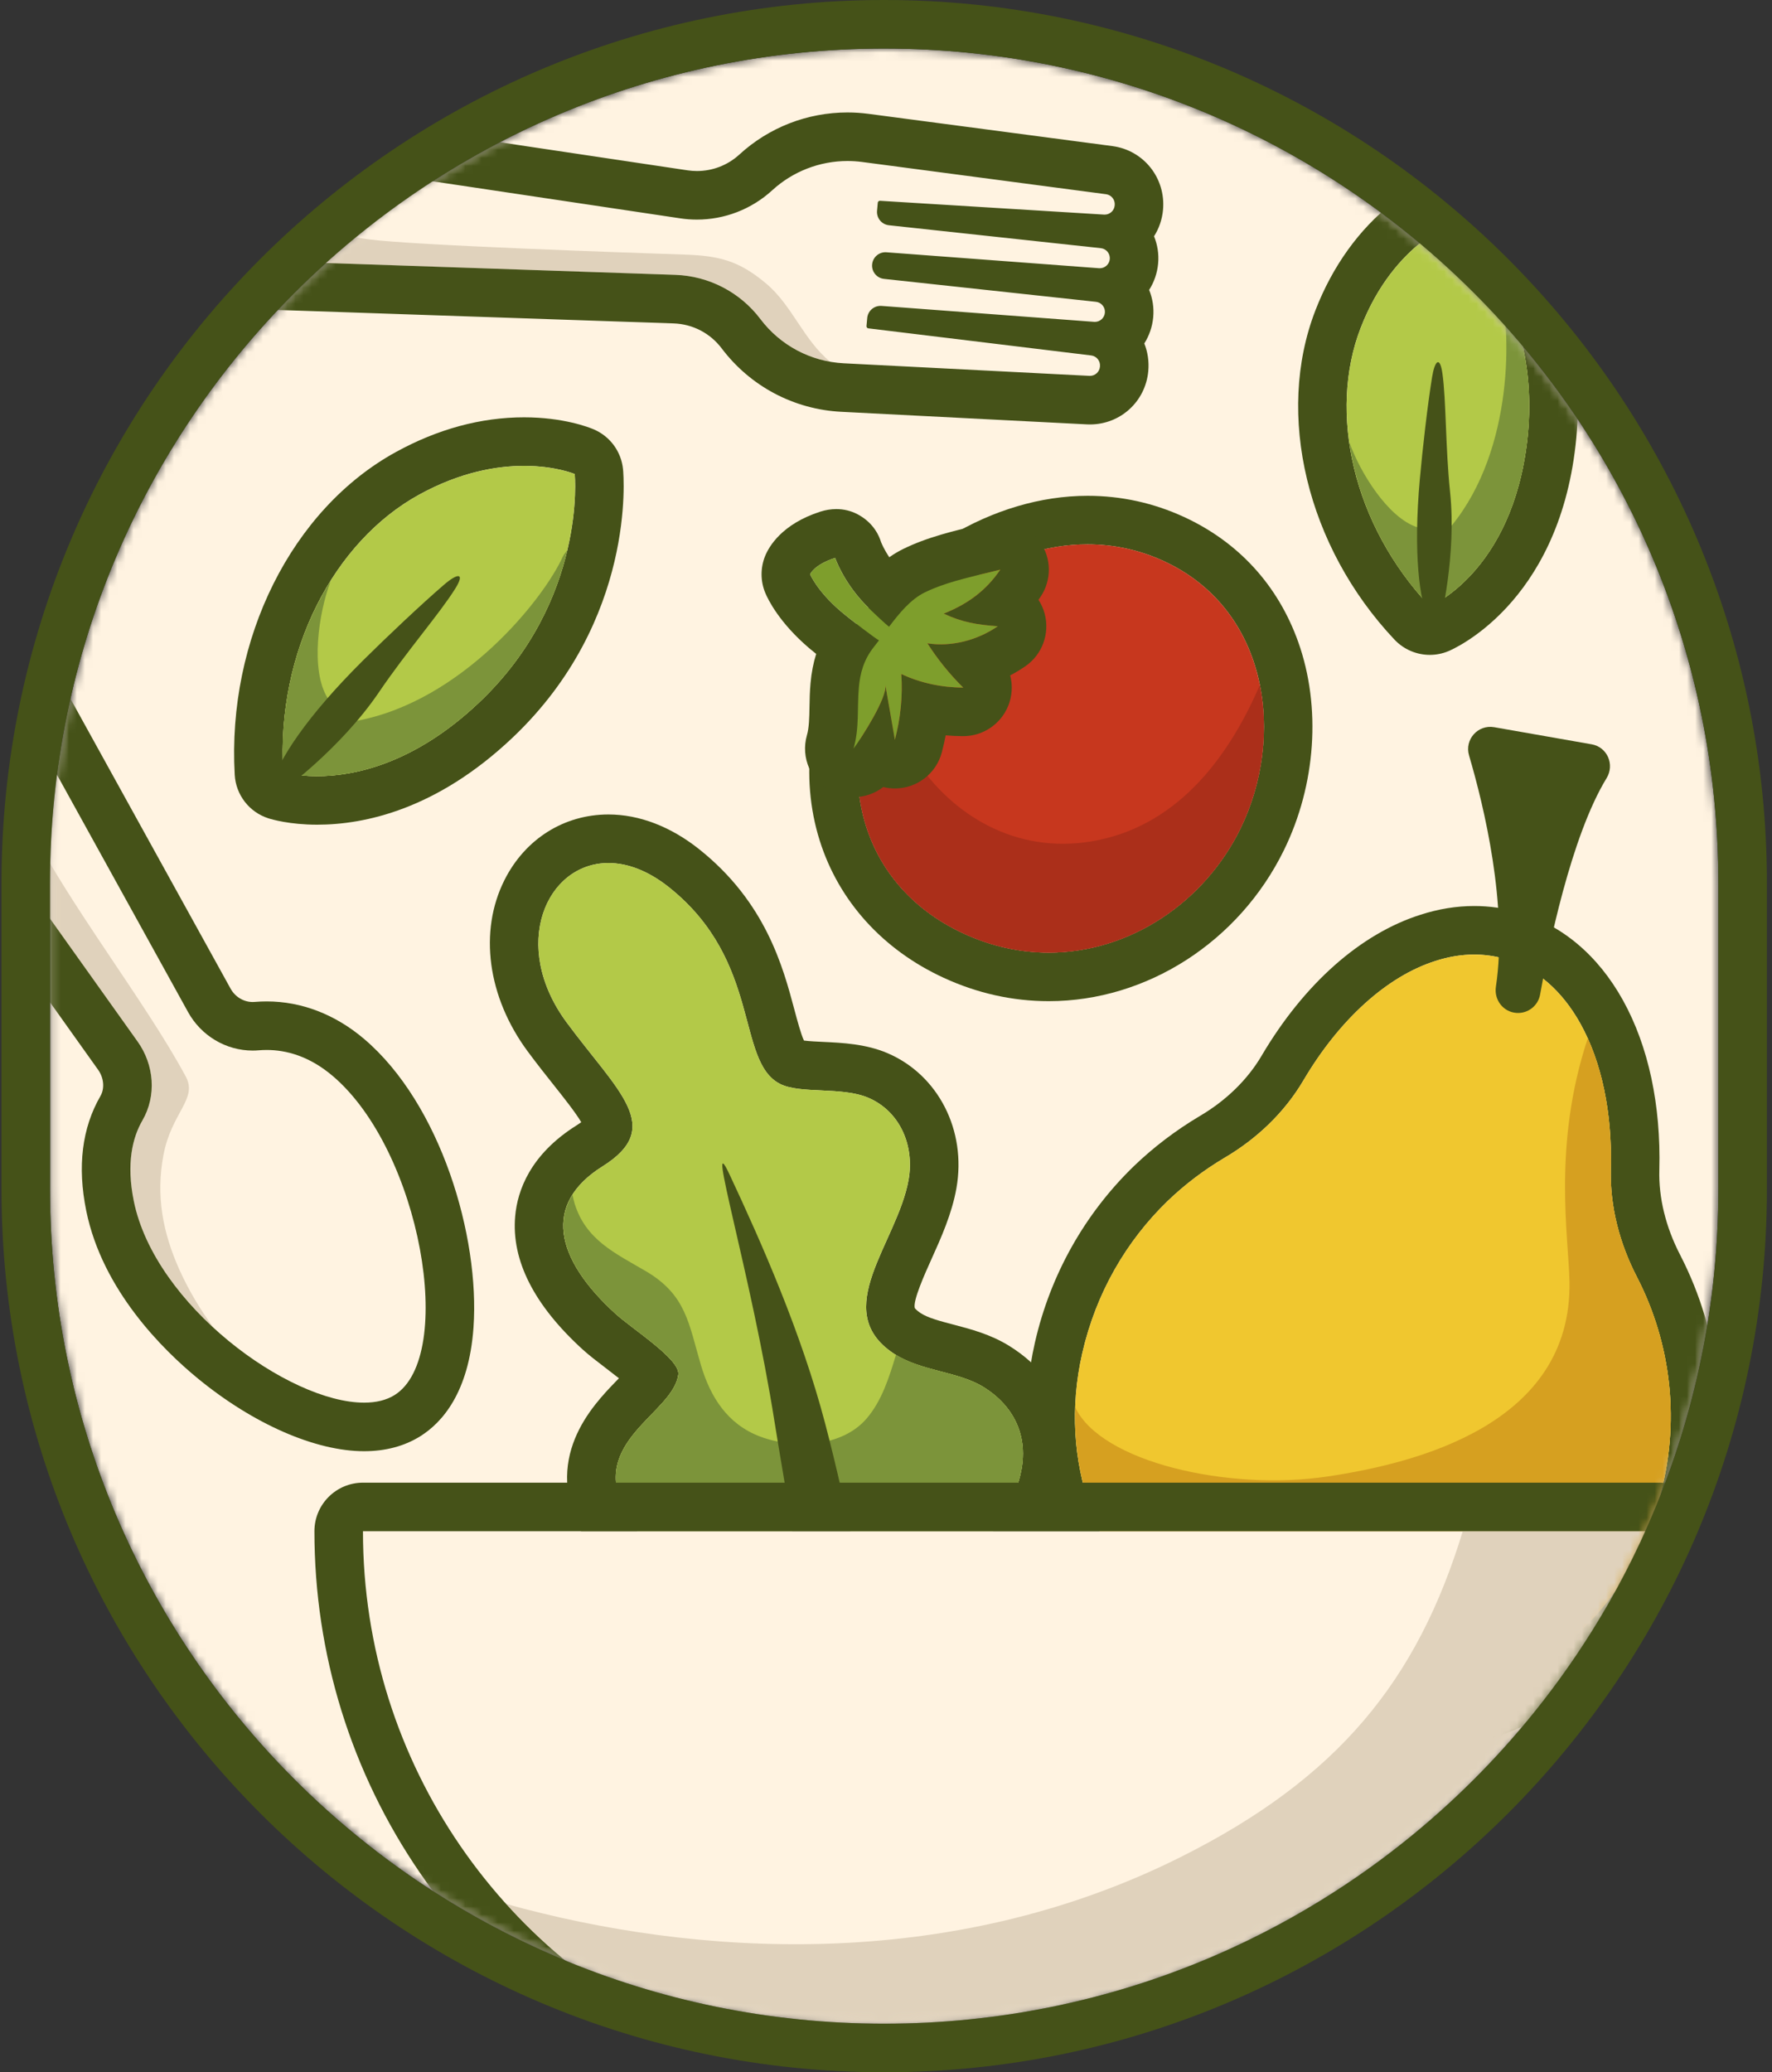 <svg width="219" height="256" viewBox="0 0 219 256" fill="none" xmlns="http://www.w3.org/2000/svg">
<rect x="0" y="0" width="219" height="256" fill="#333333" stroke="none"/>
<mask id="mask0_22_5279" style="mask-type:luminance" maskUnits="userSpaceOnUse" x="6" y="5" width="207" height="245">
<path d="M109.275 5.996C52.337 5.996 6.18 52.153 6.18 109.09V146.904C6.18 203.841 52.336 249.999 109.274 249.999C166.211 249.999 212.369 203.842 212.369 146.904V109.09C212.37 52.154 166.212 5.996 109.275 5.996Z" fill="white"/>
</mask>
<g mask="url(#mask0_22_5279)">
<path d="M109.275 5.996C52.337 5.996 6.18 52.153 6.18 109.09V146.904C6.18 203.841 52.336 249.999 109.274 249.999C166.211 249.999 212.369 203.842 212.369 146.904V109.09C212.37 52.154 166.212 5.996 109.275 5.996Z" fill="#FFF3E1"/>
</g>
<mask id="mask1_22_5279" style="mask-type:luminance" maskUnits="userSpaceOnUse" x="6" y="5" width="207" height="245">
<path d="M109.275 5.996C52.337 5.996 6.18 52.153 6.18 109.09V146.904C6.18 203.841 52.336 249.999 109.274 249.999C166.211 249.999 212.369 203.842 212.369 146.904V109.09C212.37 52.154 166.212 5.996 109.275 5.996Z" fill="white"/>
</mask>
<g mask="url(#mask1_22_5279)">
<path d="M134.408 67.249C137.544 67.249 140.721 67.886 143.811 69.308C156.914 75.341 158.832 91.076 153.3 102.374C148.854 111.453 139.65 117.682 129.612 117.682C126.165 117.682 122.622 116.948 119.136 115.343C105.5 109.065 102.769 94.056 109.648 82.277C114.517 73.937 124.245 67.249 134.408 67.249ZM134.408 61.25C122.787 61.25 110.754 68.484 104.466 79.252C99.963 86.962 98.813 95.927 101.31 103.848C103.662 111.311 109.102 117.328 116.627 120.792C120.789 122.708 125.158 123.681 129.611 123.681C141.72 123.681 153.134 116.354 158.686 105.013C162.642 96.935 163.302 87.329 160.45 79.317C157.957 72.313 153.071 66.968 146.319 63.859C142.559 62.128 138.552 61.25 134.408 61.25Z" fill="#455218"/>
<path d="M143.81 69.306C156.914 75.339 158.832 91.073 153.299 102.372C147.327 114.568 132.771 121.618 119.136 115.34C105.5 109.062 102.769 94.053 109.647 82.274C116.019 71.361 130.712 63.275 143.81 69.306Z" fill="#C7371E"/>
<path d="M134.878 103.943C125.577 105.488 117.692 100.796 113.008 93.632C111.12 90.746 109.582 87.28 108.862 83.731C103.014 95.263 106.052 109.322 119.135 115.346C132.772 121.624 147.326 114.573 153.298 102.377C155.951 96.961 156.884 90.525 155.7 84.628C151.652 94.032 145.151 102.236 134.878 103.943Z" fill="#AB2F1A"/>
<path d="M103.215 68.92C103.215 68.92 104.158 71.726 106.792 74.528C107.727 75.522 109.691 77.314 109.882 77.43C111.159 75.734 112.561 74.04 114.281 73.195C115.447 72.621 116.733 72.17 118.051 71.786C119.929 71.235 121.869 70.824 123.626 70.374C121.851 72.991 119.571 74.633 116.631 75.807C118.92 76.872 120.685 77.174 123.314 77.368C121.206 78.815 118.685 79.602 116.27 79.602C115.712 79.602 115.158 79.56 114.618 79.474C115.886 81.454 117.371 83.295 119.045 84.943C116.34 84.935 113.711 84.36 111.394 83.267C111.582 85.941 111.308 88.7 110.601 91.403C110.21 89.138 109.819 86.875 109.423 84.608C109.693 86.151 106.512 91.111 105.494 92.479C106.23 89.914 105.924 87.362 106.149 84.923C106.303 83.189 106.74 81.503 108.017 79.908C108.221 79.652 108.424 79.387 108.635 79.109C108.282 78.95 105.113 76.546 103.895 75.506C100.993 73.027 100.121 70.944 100.121 70.944C100.121 70.944 100.597 69.763 103.215 68.92ZM103.357 62.891C102.692 62.891 102.023 63.001 101.374 63.21C96.601 64.749 95.017 67.56 94.558 68.696C93.966 70.162 93.976 71.802 94.586 73.26C94.921 74.058 96.297 76.907 99.998 80.067C100.01 80.077 100.35 80.361 100.872 80.782C100.52 81.904 100.288 83.104 100.174 84.392C100.079 85.418 100.062 86.388 100.045 87.326C100.019 88.699 99.998 89.884 99.728 90.823C98.929 93.609 100.234 96.568 102.832 97.855C103.683 98.276 104.591 98.478 105.491 98.478C106.808 98.478 108.104 98.043 109.161 97.227C109.544 97.322 109.941 97.38 110.347 97.397C110.433 97.4 110.519 97.402 110.603 97.402C113.321 97.402 115.713 95.569 116.405 92.92C116.586 92.228 116.742 91.536 116.877 90.843C117.589 90.906 118.306 90.94 119.026 90.942C119.032 90.942 119.038 90.942 119.045 90.942C121.475 90.942 123.666 89.476 124.591 87.228C125.097 85.999 125.17 84.67 124.85 83.437C125.49 83.1 126.111 82.725 126.708 82.316C128.809 80.875 129.769 78.264 129.106 75.807C128.94 75.19 128.68 74.615 128.343 74.099C128.427 73.981 128.508 73.864 128.59 73.744C129.99 71.681 129.967 68.968 128.535 66.927C127.394 65.304 125.55 64.376 123.626 64.376C123.132 64.376 122.634 64.438 122.141 64.563C121.561 64.712 120.961 64.856 120.349 65.001C119.064 65.309 117.735 65.628 116.361 66.031C114.542 66.562 112.992 67.146 111.633 67.815C111.02 68.115 110.448 68.46 109.907 68.84C109.272 67.892 108.957 67.141 108.888 66.969C108.414 65.45 107.379 64.261 105.968 63.523C105.148 63.093 104.257 62.891 103.357 62.891Z" fill="#455218"/>
<path d="M116.63 75.805C118.918 76.871 120.683 77.172 123.312 77.367C120.717 79.147 117.494 79.93 114.615 79.472C115.884 81.452 117.368 83.293 119.042 84.942C116.338 84.933 113.708 84.359 111.391 83.266C111.579 85.939 111.305 88.699 110.599 91.401C110.207 89.137 109.817 86.874 109.42 84.606C109.691 86.15 106.509 91.109 105.491 92.477C106.228 89.912 105.921 87.36 106.146 84.921C106.301 83.187 106.739 81.502 108.015 79.906C108.218 79.65 108.42 79.385 108.632 79.107C108.278 78.949 105.109 76.545 103.891 75.504C100.989 73.025 100.117 70.942 100.117 70.942C100.117 70.942 100.593 69.762 103.211 68.918C103.211 68.918 104.154 71.724 106.788 74.527C107.723 75.52 109.688 77.313 109.878 77.428C111.155 75.732 112.557 74.038 114.277 73.194C115.443 72.619 116.729 72.168 118.047 71.784C119.925 71.233 121.865 70.823 123.622 70.373C121.849 72.988 119.569 74.63 116.63 75.805Z" fill="#7E9E2C"/>
</g>
<mask id="mask2_22_5279" style="mask-type:luminance" maskUnits="userSpaceOnUse" x="6" y="5" width="207" height="245">
<path d="M109.275 5.996C52.337 5.996 6.18 52.153 6.18 109.09V146.904C6.18 203.841 52.336 249.999 109.274 249.999C166.211 249.999 212.369 203.842 212.369 146.904V109.09C212.37 52.154 166.212 5.996 109.275 5.996Z" fill="white"/>
</mask>
<g mask="url(#mask2_22_5279)">
<path d="M75.195 106.615C77.488 106.615 80.063 107.522 82.699 109.626C94.168 118.777 90.921 131.089 96.395 133.896C98.896 135.178 104.035 134.212 107.318 135.616C111.219 137.285 113.044 141.509 112.293 145.741C110.913 153.534 102.434 161.883 110.447 167.206C113.765 169.41 118.378 169.394 121.542 171.35C126.019 174.116 128.177 179.182 124.711 185.834C121.542 191.916 117.058 196.042 113.577 198.561C110.324 200.916 108.297 204.601 108.182 208.614C107.952 216.607 107.265 229.396 105.213 234.969C105.213 234.969 103.837 237.285 101.451 237.285C100.619 237.285 99.662 237.002 98.598 236.241C94.485 233.297 94.659 227.127 94.659 227.127C94.659 227.127 96.523 219.557 97.89 212.382C99 206.56 95.971 200.708 90.543 198.33C85.957 196.321 80.622 192.827 77.343 186.845C72.526 178.058 83.27 174.628 83.833 169.781C84.051 167.899 78.162 164.199 76.062 162.286C68.547 155.444 67.073 148.714 74.463 144.09C82.19 139.255 76.403 134.928 70.034 126.312C63.005 116.804 67.513 106.616 75.195 106.615ZM75.196 100.617C69.708 100.618 64.907 103.641 62.354 108.704C59.154 115.052 60.249 123.166 65.212 129.879C66.349 131.417 67.465 132.822 68.451 134.062C69.623 135.537 71.139 137.445 71.838 138.635C71.688 138.744 71.504 138.868 71.283 139.007C65.501 142.626 63.953 147.107 63.672 150.229C63.181 155.68 65.992 161.229 72.026 166.723C72.806 167.433 73.805 168.195 74.861 169.002C75.305 169.34 75.904 169.799 76.493 170.266C76.389 170.374 76.288 170.479 76.194 170.575C73.166 173.701 66.865 180.206 72.085 189.73C75.419 195.811 80.971 200.686 88.139 203.825C90.962 205.062 92.586 208.188 91.999 211.259C90.679 218.187 88.855 225.62 88.837 225.695C88.735 226.108 88.677 226.533 88.665 226.959C88.639 227.917 88.589 236.453 95.108 241.119C97.115 242.556 99.249 243.284 101.453 243.284C105.735 243.284 108.934 240.455 110.373 238.031C110.56 237.717 110.717 237.385 110.844 237.042C112.661 232.11 113.783 222.603 114.18 208.786C114.24 206.674 115.304 204.717 117.097 203.419C120.919 200.652 126.265 195.836 130.033 188.604C134.598 179.844 132.503 171.068 124.697 166.246C122.419 164.838 119.979 164.198 117.827 163.634C116.202 163.208 114.667 162.806 113.769 162.209C113.191 161.824 113.056 161.59 113.055 161.588C112.807 160.676 114.312 157.338 115.121 155.544C116.303 152.922 117.643 149.951 118.204 146.786C119.468 139.649 115.964 132.788 109.681 130.101C107.014 128.96 104.09 128.823 101.741 128.713C101.012 128.68 99.993 128.632 99.359 128.547C98.982 127.741 98.525 126.029 98.178 124.728C96.77 119.452 94.644 111.479 86.444 104.937C82.899 102.111 79.01 100.617 75.196 100.617Z" fill="#455218"/>
<path d="M94.662 227.127C94.662 227.127 96.525 219.556 97.892 212.381C99.002 206.56 95.972 200.707 90.545 198.329C85.959 196.321 80.624 192.826 77.345 186.845C72.528 178.057 83.272 174.627 83.835 169.78C84.053 167.899 78.164 164.198 76.064 162.285C68.549 155.443 67.075 148.713 74.465 144.09C82.192 139.254 76.406 134.927 70.036 126.311C60.907 113.963 71.23 100.473 82.699 109.624C94.167 118.775 90.921 131.087 96.395 133.894C98.896 135.176 104.035 134.21 107.318 135.614C111.219 137.283 113.044 141.507 112.293 145.739C110.913 153.532 102.434 161.881 110.447 167.204C113.765 169.408 118.378 169.393 121.542 171.348C126.019 174.114 128.177 179.179 124.711 185.832C121.542 191.914 117.058 196.04 113.577 198.56C110.324 200.914 108.297 204.599 108.182 208.612C107.952 216.605 107.265 229.394 105.213 234.967C105.213 234.967 102.71 239.183 98.598 236.24C94.487 233.296 94.662 227.127 94.662 227.127Z" fill="#B3C948"/>
<path d="M121.545 171.349C118.468 169.448 114.03 169.394 110.735 167.366C109.871 170.219 108.976 173.048 107.117 175.226C104.046 178.82 98.075 179.033 93.918 177.456C89.918 175.939 87.802 172.604 86.627 168.64C85.116 163.545 84.833 159.982 79.827 157.042C76.037 154.817 72.38 153.185 71.001 148.631C70.899 148.291 70.823 147.948 70.756 147.605C68.101 151.828 70.286 157.021 76.067 162.286C78.168 164.199 84.057 167.899 83.839 169.781C83.276 174.628 72.531 178.058 77.349 186.845C80.628 192.827 85.963 196.322 90.548 198.33C95.976 200.707 99.006 206.561 97.896 212.382C96.529 219.557 94.665 227.127 94.665 227.127C94.665 227.127 94.491 233.297 98.604 236.241C102.716 239.184 105.219 234.968 105.219 234.968C107.271 229.395 107.958 216.606 108.188 208.613C108.303 204.6 110.33 200.915 113.583 198.56C117.064 196.04 121.548 191.915 124.717 185.833C128.18 179.18 126.022 174.115 121.545 171.349Z" fill="#7C943A"/>
<path d="M110.029 220.581C110.029 220.581 107.842 198.162 101.976 175.839C99.027 164.616 94.094 153.484 90.173 145.111C87.039 138.417 92.837 157.356 95.726 175.655C97.017 183.835 98.97 193.169 99.089 203.173L110.029 220.581Z" fill="#455218"/>
</g>
<mask id="mask3_22_5279" style="mask-type:luminance" maskUnits="userSpaceOnUse" x="6" y="5" width="207" height="245">
<path d="M109.275 5.996C52.337 5.996 6.18 52.153 6.18 109.09V146.904C6.18 203.841 52.336 249.999 109.274 249.999C166.211 249.999 212.369 203.842 212.369 146.904V109.09C212.37 52.154 166.212 5.996 109.275 5.996Z" fill="white"/>
</mask>
<g mask="url(#mask3_22_5279)">
<path d="M41.109 132.912C37.798 130.104 34.548 129.534 31.983 129.752C28.398 130.055 24.983 128.179 23.242 125.03L-1.301 80.611C-3.112 77.333 -7.306 76.254 -10.475 78.25C-13.644 80.245 -14.482 84.496 -12.309 87.545L17.011 128.679C19.053 131.544 19.366 135.369 17.602 138.413C16.388 140.509 15.579 143.693 16.537 148.389C19.579 163.302 41.276 177.057 48.776 172.334C56.392 167.536 52.025 142.17 41.109 132.912Z" fill="#FFF3E1"/>
<path d="M22.183 156.879C20.107 152.272 19.256 147.71 20.196 142.71C21.186 137.441 24.448 135.77 22.971 133.017C18.067 123.863 8.255 111.374 3.665 102.026C0.744 96.079 -1.238 89.444 0.072 83.095L-1.301 80.611C-3.112 77.333 -7.306 76.254 -10.475 78.25C-13.644 80.245 -14.482 84.496 -12.309 87.545L17.011 128.679C19.053 131.544 19.364 135.369 17.602 138.413C16.388 140.509 15.58 143.693 16.537 148.389C17.702 154.1 21.607 159.637 26.399 164.037C24.758 161.796 23.326 159.416 22.183 156.879Z" fill="#E0D2BC"/>
<path d="M-7.011 77.245C-4.723 77.245 -2.494 78.452 -1.3 80.611L23.243 125.03C24.86 127.957 27.924 129.783 31.227 129.783C31.478 129.783 31.731 129.773 31.984 129.751C32.301 129.725 32.629 129.71 32.967 129.71C35.355 129.71 38.208 130.453 41.111 132.913C52.028 142.17 56.395 167.537 48.778 172.333C47.753 172.978 46.466 173.278 44.995 173.278C35.7 173.278 19.165 161.263 16.538 148.387C15.58 143.692 16.389 140.508 17.602 138.412C19.365 135.367 19.054 131.542 17.012 128.678L-12.309 87.544C-14.482 84.494 -13.644 80.245 -10.475 78.249C-9.395 77.568 -8.196 77.245 -7.011 77.245ZM-7.011 71.246C-9.368 71.246 -11.672 71.912 -13.672 73.172C-16.574 74.999 -18.618 77.975 -19.281 81.339C-19.945 84.703 -19.184 88.233 -17.194 91.025L12.127 132.159C12.841 133.161 12.955 134.465 12.411 135.406C10.133 139.341 9.544 144.112 10.66 149.586C12.662 159.401 20.166 166.776 24.461 170.299C31.314 175.921 38.989 179.277 44.994 179.277C47.657 179.277 50.005 178.648 51.973 177.409C54.645 175.727 57.949 172.033 58.518 163.996C59.312 152.781 54.469 136.377 44.989 128.338C41.421 125.312 37.264 123.712 32.967 123.712C32.474 123.712 31.972 123.733 31.478 123.774C31.394 123.782 31.311 123.785 31.227 123.785C30.106 123.785 29.058 123.15 28.494 122.129L3.951 77.71C1.747 73.723 -2.453 71.247 -7.011 71.246Z" fill="#455218"/>
</g>
<mask id="mask4_22_5279" style="mask-type:luminance" maskUnits="userSpaceOnUse" x="6" y="5" width="207" height="245">
<path d="M109.275 5.996C52.337 5.996 6.18 52.153 6.18 109.09V146.904C6.18 203.841 52.336 249.999 109.274 249.999C166.211 249.999 212.369 203.842 212.369 146.904V109.09C212.37 52.154 166.212 5.996 109.275 5.996Z" fill="white"/>
</mask>
<g mask="url(#mask4_22_5279)">
<path d="M182.2 117.924C183.471 117.924 184.731 118.096 185.967 118.452C189.928 119.589 193.11 122.461 195.345 126.499C197.939 131.185 199.259 137.436 199.08 144.361C198.949 149.037 200.164 153.607 202.303 157.75C206.539 165.944 207.778 175.767 205.007 185.409C203.163 191.83 199.808 197.204 195.469 201.323C188.971 207.49 180.244 210.877 170.963 210.877C166.985 210.877 162.906 210.255 158.856 208.964C153.77 207.343 149.2 204.805 145.39 201.567C135.651 193.336 130.687 180.633 133.758 167.163C135.469 159.679 139.238 153.279 144.295 148.381C146.428 146.33 148.792 144.546 151.313 143.047C155.301 140.704 158.733 137.47 161.1 133.45C161.116 133.442 161.123 133.417 161.127 133.405C165.552 125.928 171.436 120.602 177.412 118.711C179.009 118.193 180.614 117.924 182.2 117.924ZM182.2 111.926C180.006 111.926 177.773 112.288 175.565 113.003C168.171 115.343 161.198 121.508 155.964 130.349C155.949 130.374 155.935 130.399 155.921 130.424C154.172 133.388 151.529 135.964 148.275 137.875C145.298 139.645 142.57 141.719 140.139 144.055C134.04 149.965 129.818 157.487 127.911 165.825C124.461 180.959 129.548 196.031 141.518 206.149C145.991 209.951 151.216 212.825 157.034 214.68C161.605 216.138 166.291 216.877 170.963 216.877C181.818 216.877 191.988 212.898 199.598 205.674C204.841 200.698 208.705 194.262 210.773 187.066C213.869 176.292 212.752 164.903 207.631 154.996C205.863 151.571 204.979 147.951 205.076 144.53C205.283 136.502 203.733 129.267 200.593 123.593C197.5 118.008 193.016 114.236 187.623 112.687C185.867 112.182 184.043 111.926 182.2 111.926Z" fill="#455218"/>
<path d="M205.006 185.41C203.162 191.83 199.807 197.204 195.468 201.323C186.186 210.134 172.356 213.27 158.854 208.965C153.768 207.344 149.198 204.805 145.388 201.568C135.649 193.337 130.685 180.633 133.756 167.163C135.467 159.679 139.236 153.279 144.293 148.381C146.426 146.331 148.789 144.547 151.311 143.047C155.3 140.705 158.731 137.47 161.098 133.451C161.114 133.442 161.121 133.418 161.125 133.405C165.549 125.929 171.433 120.602 177.409 118.712C180.286 117.78 183.185 117.655 185.965 118.453C189.925 119.591 193.108 122.462 195.343 126.5C197.937 131.186 199.257 137.437 199.078 144.363C198.946 149.038 200.162 153.608 202.301 157.751C206.537 165.944 207.776 175.766 205.006 185.41Z" fill="#F0C72F"/>
<path d="M199.081 144.359C199.239 138.273 198.237 132.71 196.231 128.27C191.874 141.409 193.854 152.734 193.969 158.28C194.336 176.07 174.794 180.793 164.111 182.393C151.804 184.238 136.053 180.611 132.896 173.868C132.513 184.772 137.292 194.718 145.392 201.564C149.201 204.801 153.772 207.34 158.859 208.961C172.361 213.266 186.191 210.13 195.472 201.319C199.811 197.2 203.167 191.826 205.011 185.406C207.781 175.763 206.543 165.94 202.306 157.747C200.166 153.604 198.949 149.034 199.081 144.359Z" fill="#D6A020"/>
<path d="M190.34 122.859C191.341 117.234 194.149 103.33 198.559 96.126C199.581 94.457 198.643 92.289 196.714 91.95L184.669 89.836C182.656 89.483 180.979 91.362 181.557 93.321C183.424 99.663 186.372 111.895 184.877 121.898C184.635 123.521 185.778 125.017 187.415 125.133C188.83 125.232 190.091 124.256 190.34 122.859Z" fill="#455218"/>
</g>
<mask id="mask5_22_5279" style="mask-type:luminance" maskUnits="userSpaceOnUse" x="6" y="5" width="207" height="245">
<path d="M109.275 5.996C52.337 5.996 6.18 52.153 6.18 109.09V146.904C6.18 203.841 52.336 249.999 109.274 249.999C166.211 249.999 212.369 203.842 212.369 146.904V109.09C212.37 52.154 166.212 5.996 109.275 5.996Z" fill="white"/>
</mask>
<g mask="url(#mask5_22_5279)">
<path d="M137.761 25.385C137.7 26.054 137.118 26.554 136.447 26.513L108.743 24.806C108.607 24.805 108.495 24.907 108.482 25.042L108.391 26.038C108.31 26.935 108.962 27.732 109.857 27.828L136.052 30.66C136.727 30.733 137.218 31.334 137.156 32.009C137.095 32.685 136.502 33.187 135.825 33.136L109.551 31.168C108.653 31.102 107.866 31.766 107.785 32.663C107.704 33.559 108.355 34.357 109.25 34.453L135.445 37.286C136.12 37.359 136.611 37.96 136.55 38.635C136.487 39.311 135.896 39.813 135.219 39.762L108.945 37.794C108.046 37.727 107.26 38.392 107.179 39.289L107.088 40.285C107.075 40.419 107.168 40.541 107.301 40.564L134.856 43.913C135.524 43.994 136.005 44.591 135.944 45.261L135.939 45.305C135.879 45.97 135.305 46.468 134.638 46.433L104.269 44.881C100.201 44.672 96.434 42.675 93.98 39.423C91.477 36.106 87.609 34.097 83.456 33.956L32.984 32.24C29.305 32.115 26.489 28.922 26.824 25.256C27.159 21.589 30.508 18.961 34.149 19.505L84.095 26.975C88.204 27.59 92.372 26.316 95.436 23.509C98.439 20.757 102.506 19.475 106.545 20.009L136.692 23.992C137.353 24.08 137.828 24.674 137.767 25.338L137.761 25.385Z" fill="#FFF3E1"/>
<path d="M34.619 23.971C37.06 27.643 41.464 29.012 45.611 29.572C51.111 30.314 78.431 31.247 84.499 31.447C88.741 31.587 91.266 32.126 94.744 35.076C97.915 37.767 99.33 42.018 102.596 44.686C99.182 44.087 96.093 42.225 93.98 39.425C91.477 36.108 87.609 34.099 83.456 33.958L32.984 32.242C29.305 32.117 26.489 28.924 26.824 25.257C27.127 21.949 29.887 19.493 33.098 19.445C33.171 20.973 33.639 22.497 34.619 23.971Z" fill="#E0D2BC"/>
<path d="M33.193 19.436C33.509 19.436 33.828 19.459 34.15 19.507L84.095 26.977C84.775 27.078 85.456 27.128 86.133 27.128C89.553 27.128 92.879 25.853 95.437 23.509C97.992 21.168 101.318 19.891 104.741 19.891C105.34 19.891 105.944 19.93 106.546 20.009L136.692 23.993C137.354 24.081 137.829 24.674 137.767 25.339L137.763 25.383C137.704 26.026 137.164 26.513 136.526 26.513C136.501 26.513 136.474 26.512 136.449 26.511L108.744 24.804H108.742C108.609 24.804 108.497 24.907 108.484 25.04L108.393 26.036C108.312 26.933 108.963 27.73 109.858 27.826L136.053 30.659C136.728 30.732 137.219 31.333 137.158 32.008C137.099 32.652 136.558 33.138 135.921 33.138C135.889 33.138 135.859 33.137 135.827 33.135L109.553 31.167C109.51 31.163 109.469 31.162 109.428 31.162C108.583 31.162 107.865 31.807 107.787 32.662C107.704 33.559 108.357 34.356 109.252 34.452L135.447 37.285C136.122 37.358 136.613 37.959 136.552 38.633C136.492 39.278 135.952 39.764 135.315 39.764C135.283 39.764 135.252 39.763 135.221 39.76L108.946 37.792C108.905 37.789 108.863 37.788 108.822 37.788C107.976 37.788 107.259 38.432 107.18 39.287L107.089 40.283C107.077 40.417 107.17 40.539 107.303 40.562L134.858 43.911C135.525 43.993 136.007 44.59 135.945 45.259L135.941 45.304C135.882 45.947 135.342 46.434 134.704 46.434C134.683 46.434 134.662 46.433 134.64 46.432L104.271 44.879C100.202 44.671 96.436 42.673 93.982 39.422C91.479 36.105 87.611 34.095 83.457 33.955L32.986 32.239C29.307 32.114 26.49 28.92 26.826 25.254C27.131 21.917 29.941 19.436 33.193 19.436ZM33.193 13.438C26.745 13.438 21.439 18.285 20.852 24.711C20.542 28.095 21.654 31.497 23.901 34.046C26.149 36.594 29.385 38.121 32.782 38.237L83.253 39.953C85.608 40.033 87.773 41.158 89.193 43.038C92.725 47.718 98.109 50.573 103.964 50.872L134.333 52.425C134.455 52.431 134.579 52.434 134.703 52.434C138.471 52.434 141.571 49.605 141.914 45.852C142.025 44.638 141.842 43.474 141.423 42.429C142.025 41.482 142.416 40.379 142.525 39.183C142.632 38 142.444 36.853 142.021 35.816C142.628 34.866 143.021 33.758 143.131 32.556C143.239 31.373 143.05 30.226 142.627 29.189C143.233 28.239 143.626 27.132 143.736 25.93C144.096 22.002 141.345 18.558 137.477 18.047L107.331 14.063C106.475 13.95 105.603 13.893 104.741 13.893C99.782 13.893 95.039 15.738 91.383 19.087C89.947 20.404 88.081 21.129 86.132 21.129C85.749 21.129 85.362 21.1 84.982 21.043L35.036 13.573C34.427 13.484 33.807 13.438 33.193 13.438Z" fill="#455218"/>
</g>
<mask id="mask6_22_5279" style="mask-type:luminance" maskUnits="userSpaceOnUse" x="6" y="5" width="207" height="245">
<path d="M109.275 5.996C52.337 5.996 6.18 52.153 6.18 109.09V146.904C6.18 203.841 52.336 249.999 109.274 249.999C166.211 249.999 212.369 203.842 212.369 146.904V109.09C212.37 52.154 166.212 5.996 109.275 5.996Z" fill="white"/>
</mask>
<g mask="url(#mask6_22_5279)">
<path d="M44.859 189.16C44.859 218.03 62.648 242.731 87.854 252.941V261.402C87.854 262.245 88.538 262.928 89.381 262.928H160.534C161.377 262.928 162.061 262.245 162.061 261.402V252.941C187.267 242.731 205.056 218.03 205.056 189.16H44.859Z" fill="#FFF3E1"/>
<path d="M180.781 189.16C175.157 207.611 165.385 219.68 145.89 229.427C117.156 243.795 85.761 241.656 62.574 235.212C69.499 242.884 78.121 248.997 87.857 252.941V261.402C87.857 262.245 88.54 262.928 89.384 262.928H160.536C161.38 262.928 162.063 262.245 162.063 261.402V252.941C187.27 242.731 205.058 218.03 205.058 189.16H180.781Z" fill="#E0D2BC"/>
<path d="M205.054 189.162C205.054 218.032 187.265 242.733 162.059 252.943V261.404C162.059 262.247 161.375 262.93 160.532 262.93H89.379C88.536 262.93 87.853 262.247 87.853 261.404V252.943C62.645 242.733 44.858 218.032 44.858 189.162H205.054ZM205.054 183.164H44.858C41.545 183.164 38.859 185.849 38.859 189.162C38.859 204.35 43.389 218.972 51.958 231.446C59.545 242.489 69.822 251.214 81.854 256.866V261.404C81.854 265.553 85.231 268.929 89.379 268.929H160.532C164.682 268.929 168.057 265.552 168.057 261.404V256.866C180.09 251.214 190.367 242.489 197.953 231.446C206.523 218.972 211.052 204.35 211.052 189.162C211.052 185.849 208.367 183.164 205.054 183.164Z" fill="#455218"/>
</g>
<mask id="mask7_22_5279" style="mask-type:luminance" maskUnits="userSpaceOnUse" x="6" y="5" width="207" height="245">
<path d="M109.275 5.996C52.337 5.996 6.18 52.153 6.18 109.09V146.904C6.18 203.841 52.336 249.999 109.274 249.999C166.211 249.999 212.369 203.842 212.369 146.904V109.09C212.37 52.154 166.212 5.996 109.275 5.996Z" fill="white"/>
</mask>
<g mask="url(#mask7_22_5279)">
<path d="M180.282 27.229C180.282 27.229 190.671 37.376 188.761 54.306C186.91 70.715 176.708 74.901 176.708 74.901C167.169 64.789 164.132 50.915 168.164 40.504C172.363 29.66 180.282 27.229 180.282 27.229ZM180.282 21.23C179.694 21.23 179.101 21.317 178.522 21.495C178.014 21.651 175.315 22.557 172.098 25.08C167.971 28.314 164.677 32.899 162.571 38.34C157.592 51.195 161.52 67.544 172.345 79.019C173.502 80.245 175.091 80.901 176.711 80.901C177.477 80.901 178.249 80.754 178.987 80.451C179.538 80.225 192.501 74.689 194.724 54.979C196.937 35.36 184.985 23.436 184.475 22.938C183.336 21.827 181.826 21.23 180.282 21.23Z" fill="#455218"/>
<path d="M176.708 74.907C167.169 64.795 164.132 50.92 168.164 40.51C172.363 29.666 180.282 27.234 180.282 27.234C180.282 27.234 190.671 37.381 188.761 54.312C186.91 70.719 176.708 74.907 176.708 74.907Z" fill="#B3C948"/>
<path d="M188.762 54.306C189.714 45.868 187.61 39.116 185.26 34.465C185.286 34.755 185.252 35.054 185.331 35.335C186.797 40.499 187.168 55.441 179.406 64.94C178.39 66.182 178.328 57.572 177.599 58.551C176.373 60.198 175.629 65.286 175.144 65.128C171.558 63.967 168.078 58.369 166.758 54.614C167.752 61.698 171.095 68.951 176.708 74.901C176.708 74.901 186.911 70.715 188.762 54.306Z" fill="#7C943A"/>
<path d="M176.629 76.839C175.421 74.187 174.651 68.37 175.477 59.186C175.814 55.426 176.433 50.009 176.991 46.581C177.325 44.523 177.955 43.952 178.265 46.118C178.736 49.415 178.635 55.239 179.213 60.783C180.037 68.686 177.991 76.775 177.991 76.775L176.629 76.839Z" fill="#455218"/>
</g>
<mask id="mask8_22_5279" style="mask-type:luminance" maskUnits="userSpaceOnUse" x="6" y="5" width="207" height="245">
<path d="M109.275 5.996C52.337 5.996 6.18 52.153 6.18 109.09V146.904C6.18 203.841 52.336 249.999 109.274 249.999C166.211 249.999 212.369 203.842 212.369 146.904V109.09C212.37 52.154 166.212 5.996 109.275 5.996Z" fill="white"/>
</mask>
<g mask="url(#mask8_22_5279)">
<path d="M64.77 57.553C68.664 57.553 71.031 58.559 71.031 58.559C71.031 58.559 72.553 74.134 59.229 86.764C51.123 94.448 43.645 95.88 39.202 95.88C36.567 95.88 34.999 95.377 34.999 95.377C34.155 80.422 41.28 66.877 51.828 61.093C56.916 58.302 61.411 57.553 64.77 57.553ZM64.77 51.555C59.445 51.555 54.121 52.995 48.944 55.834C36.072 62.892 28.061 78.919 29.009 95.716C29.149 98.195 30.802 100.331 33.167 101.09C33.577 101.222 35.8 101.879 39.201 101.879C45.041 101.879 53.974 100.013 63.355 91.119C78.631 76.639 77.074 58.733 77 57.977C76.786 55.792 75.397 53.899 73.377 53.04C72.795 52.792 69.639 51.555 64.77 51.555Z" fill="#455218"/>
<path d="M34.998 95.382C34.153 80.427 41.278 66.881 51.826 61.098C62.814 55.073 71.029 58.565 71.029 58.565C71.029 58.565 72.551 74.14 59.227 86.77C46.315 99.01 34.998 95.382 34.998 95.382Z" fill="#B3C948"/>
<path d="M59.227 86.766C65.868 80.471 68.82 73.445 70.112 67.981C69.932 68.237 69.695 68.46 69.566 68.746C67.189 74.02 57.126 86.596 44.136 89.038C42.435 89.358 48.361 82.217 47.079 82.519C44.925 83.025 40.782 86.702 40.491 86.237C38.341 82.79 39.356 75.76 40.875 71.748C36.778 78.278 34.5 86.576 34.997 95.377C34.997 95.377 46.314 99.007 59.227 86.766Z" fill="#7C943A"/>
<path d="M33.59 96.919C34.433 93.894 37.837 88.566 44.891 81.566C47.779 78.702 52.048 74.666 54.887 72.226C56.59 70.761 57.506 70.728 56.257 72.728C54.357 75.772 50.231 80.504 46.861 85.476C42.057 92.563 34.756 97.81 34.756 97.81L33.59 96.919Z" fill="#455218"/>
</g>
<path d="M109.277 5.998C166.214 5.998 212.372 52.155 212.372 109.092V146.906C212.372 203.843 166.215 250.001 109.277 250.001C52.34 250.001 6.182 203.844 6.182 146.906V109.092C6.182 52.156 52.34 5.998 109.277 5.998ZM109.277 0C49.123 0 0.184 48.939 0.184 109.093V146.907C0.184 207.061 49.123 256 109.277 256C169.431 256 218.37 207.061 218.37 146.907V109.093C218.37 48.939 169.431 0 109.277 0Z" fill="#455218"/>
</svg>
